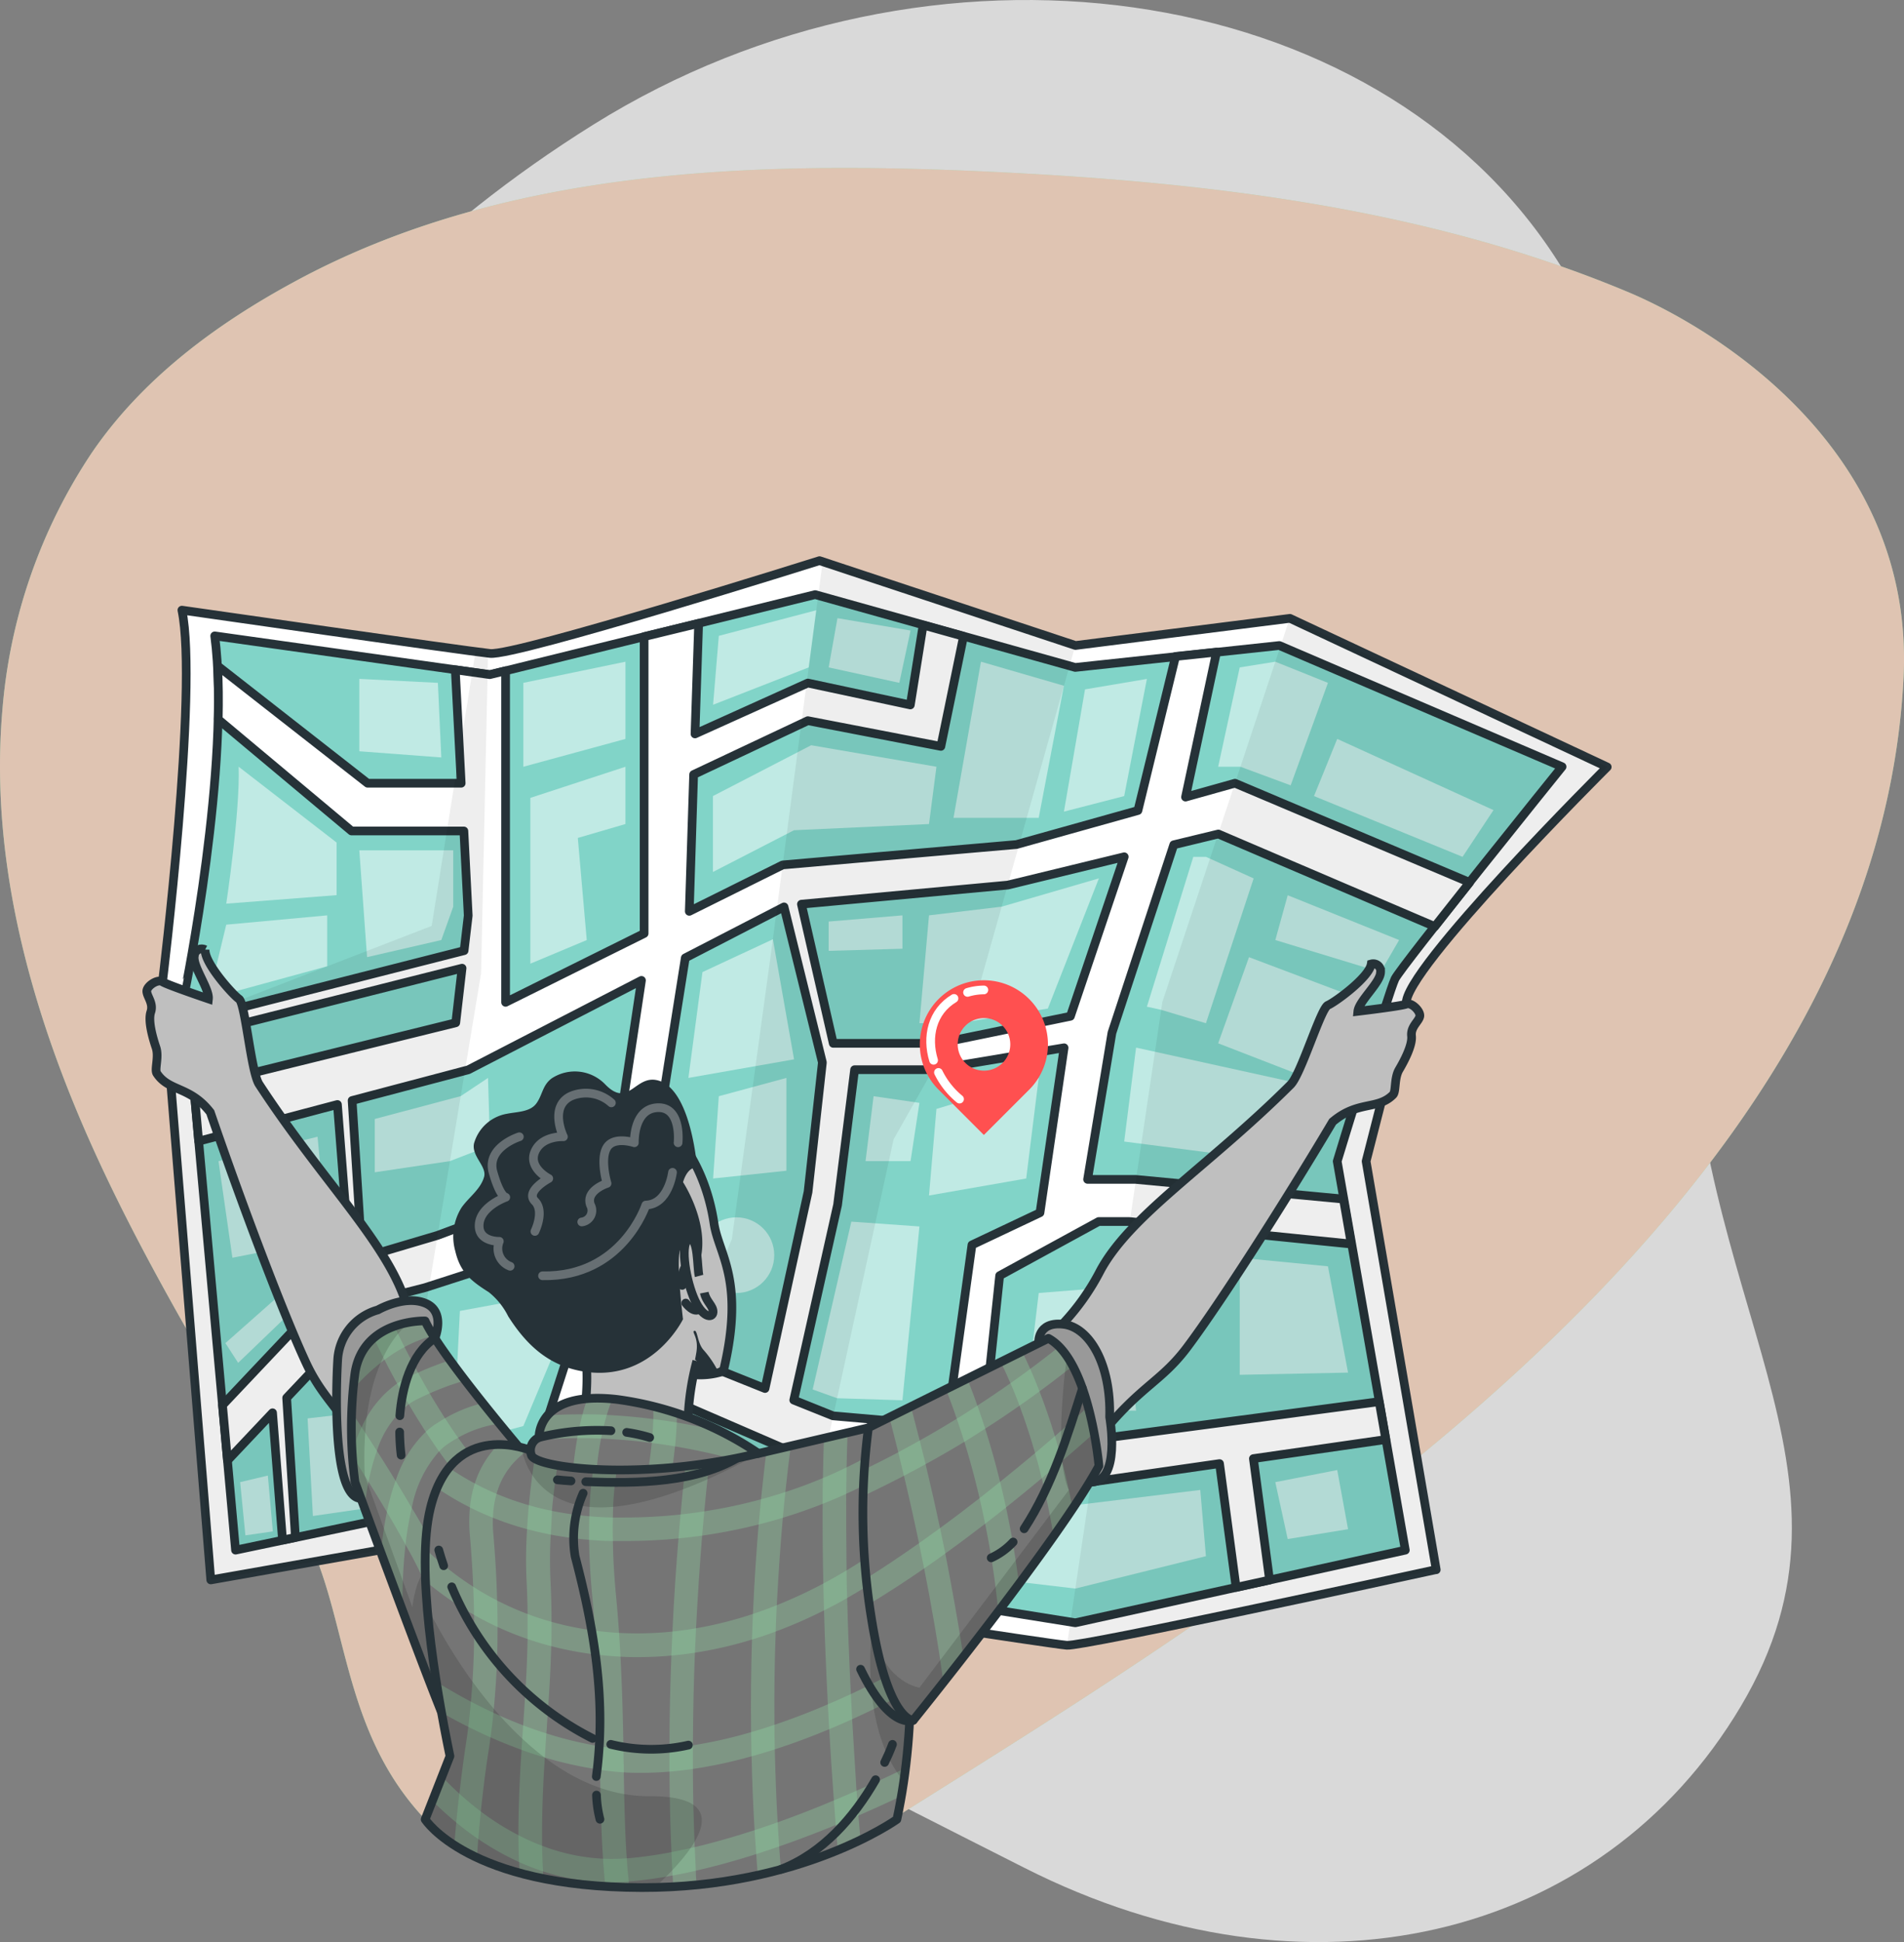 <svg xmlns="http://www.w3.org/2000/svg" xmlns:xlink="http://www.w3.org/1999/xlink"  viewBox="0 0 218.99 223.293">
  <rect x="0" y="0" width="218.99" height="223.293" fill="#808080" stroke="none"/>
  <defs>
    <clipPath id="clip-path">
      <path id="Path_86" data-name="Path 86" d="M130.853,346.584s-10.308-12.012-12.193-16.165c0,0-7.1-.232-8.065,5.993a47.887,47.887,0,0,0,0,12.541s7,19.094,9.9,26.322Z" transform="translate(-110.182 -330.418)" fill="#757575" stroke="#263238" stroke-linecap="round" stroke-linejoin="round" stroke-width="1"/>
    </clipPath>
    <clipPath id="clip-path-2">
      <path id="Path_114" data-name="Path 114" d="M139.2,357.229s9.27-6.553,26.141.333L178,354.608s8.186,22.234,3.276,45.023c0,0-10.984,7.878-29.372,7.838-19.946-.05-24.886-7.838-24.886-7.838l2.853-7.274c-1.719-8.307-3.942-21.624-2.248-28.52C130.2,353.353,139.2,357.229,139.2,357.229Z" transform="translate(-127.02 -354.413)" fill="#757575" stroke="#263238" stroke-linecap="round" stroke-linejoin="round" stroke-width="1"/>
    </clipPath>
    <clipPath id="clip-path-3">
      <path id="Path_130" data-name="Path 130" d="M227.536,344.663a75.61,75.61,0,0,0,.307,21.675c1.885,12.1,4.839,11.982,4.839,11.982s16.861-20.838,21.367-29.261c0,0-1.069-12.1-5.812-14.668Z" transform="translate(-226.901 -334.39)" fill="#757575" stroke="#263238" stroke-linecap="round" stroke-linejoin="round" stroke-width="1"/>
    </clipPath>
    <clipPath id="clip-path-4">
      <path id="Path_136" data-name="Path 136" d="M177.262,354.391a37.809,37.809,0,0,0-16.236-6.2c-9.255-1.079-8.992,4.37-8.992,4.37a1.6,1.6,0,0,0-.887,2.016C151.53,356.125,164.061,357.6,177.262,354.391Z" transform="translate(-151.051 -348.05)" fill="#757575" stroke="#263238" stroke-linecap="round" stroke-linejoin="round" stroke-width="1"/>
    </clipPath>
  </defs>
  <g id="manWithMap" transform="translate(-8.506 -0.006)">
    <g id="Background_Simple" data-name="Background Simple" transform="translate(8.506 0.006)">
      <path id="Path_1" data-name="Path 1" d="M63.161,98.663s-14.053,36.292,5.7,72.837,60.427,55.85,92.984,72.358,66.365,8.468,82.429-18.57-5.968-46.338-6-84.894,5.772-48.763-15.122-81.335S151.039,19.274,112.307,43.433,63.161,98.663,63.161,98.663Z" transform="translate(-44.045 -29.116)" fill="#fff" opacity="0.7"/>
      <g id="Group_1" data-name="Group 1" transform="translate(0 19.312)">
        <path id="Path_2" data-name="Path 2" d="M78.9,257.289c11.9,12.556,41.1,7.959,53.748,0,41.061-25.838,113.036-68.84,116.292-131.142,1.386-26.483-21.962-40.385-31.721-44.468-23.394-9.794-49.1-12.738-74.5-13.872-26.5-1.185-54.943-.262-78.79,12.667-9.038,4.884-17.567,11.18-23.4,19.754A62.178,62.178,0,0,0,30.28,129.776c-1.462,16.886,3.08,33.817,9.95,49.312s16.034,29.845,24.442,44.559C70.157,233.25,68.887,246.7,78.9,257.289Z" transform="translate(-30.006 -67.428)" fill="#92e3a9"/>
        <path id="Path_3" data-name="Path 3" d="M78.9,257.289c11.9,12.556,41.1,7.959,53.748,0,41.061-25.838,113.036-68.84,116.292-131.142,1.386-26.483-21.962-40.385-31.721-44.468-23.394-9.794-49.1-12.738-74.5-13.872-26.5-1.185-54.943-.262-78.79,12.667-9.038,4.884-17.567,11.18-23.4,19.754A62.178,62.178,0,0,0,30.28,129.776c-1.462,16.886,3.08,33.817,9.95,49.312s16.034,29.845,24.442,44.559C70.157,233.25,68.887,246.7,78.9,257.289Z" transform="translate(-30.006 -67.428)" fill="#ffb7b7" opacity="0.7"/>
      </g>
    </g>
    <g id="Map" transform="translate(27.204 64.467)">
      <g id="Group_6" data-name="Group 6">
        <path id="Path_25" data-name="Path 25" d="M210.153,207.991l-4.627,18.066,8.065,46.963h-.06l-.2.04c-3.433.751-40.411,8.8-42.22,8.645-1.9-.156-31.6-4.728-31.6-4.728l-26.3,3.075-21.085-9.3-19.482,3.438L67.1,205.39s4.118-33.641,2.223-42.7c0,0,32.446,4.658,35.446,4.98S142.659,157,142.659,157l29.442,9.754,24.664-3.12,36.494,17.088S209.563,204.311,210.153,207.991Z" transform="translate(-67.1 -157)" fill="#fff" stroke="#263238" stroke-linecap="round" stroke-linejoin="round" stroke-width="1"/>
        <path id="Path_26" data-name="Path 26" d="M75.652,169.488l31.67,4.456,37.386-9.2,29.916,8.372,23.474-2.52,32.522,13.937s-18.509,22.935-19.22,24.4-6.644,20.964-6.644,20.964l7.833,44.71-37.951,8.352-31.922-5.106-25.3,2.228L95.911,270.85l-17.864,3.755-5.8-64.338S77.573,184.1,75.652,169.488Z" transform="translate(-69.654 -160.839)" fill="#81d4c8" stroke="#263238" stroke-linecap="round" stroke-linejoin="round" stroke-width="1"/>
        <path id="Path_27" data-name="Path 27" d="M186.264,196.765l5.126-1.24,24.9,10.641c1.22-1.558,2.6-3.3,4.007-5.071l-26.992-11.407-5.686,1.593,3.564-16.669-4.713.5-4.325,17.713-13.973,3.912-26.887,2.344-10.742,5.338.5-15.732,13.136-6.19,15.3,2.954,2.606-12.652-4.647-1.3-1.472,9.189-11.79-2.52-12.975,5.852.418-12.712-6.271,1.522v34.135l-15.933,7.914V176.759l-1.815.444-3.972-.56.68,13.045H93.542L76.288,176.194c.111,1.946.126,4.032.076,6.155l15.329,12.828h12.924l.5,9.728-.474,4.033L72.87,217.023l.166,1.84,31.373-7.909-.726,6.276-30.123,7.435.554,6.18,15.959-4.219,1.482,19.013-14.7,15.555.575,6.361,5.182-5.484,1.149,14.643,1.482-.312-1.008-16.044,10.731-11.351,5.192-1.326,20.551-6.628-.454,2.984L108.84,279.527l4.39,1.885,6-19.361,8.851-1.638,17.783,7.692,8.251.529-1.4,14.028,2.2.348.958-14.27,20.7,1.326,14.956-2.152,1.905,14.235,3.851-.847-1.86-13.962,15.228-2.193-.761-4.355-32.411,4.3-13.106-1.149,1.865-17.642,11.387-6.22h3.528l25.526,2.586-.9-5.167-23.908-2.263h-5.519l2.8-16.851Zm-84.682,44.912-8.67,2.571-1.149-18.081,13.358-3.528,19.921-10.283-3.281,21.806ZM129.7,255.453l-8.987,1.784,3.73-11.987,5.64-35.481,11.357-5.862,4.411,17.884-1.648,14.89-4.95,22.6Zm41.177-16.382-7.823,3.7-2.878,20.8-13.106-1.149-4.511-1.81,5.041-22.446,1.956-15.54h9.028l15.066-2.52Zm3.5-22.587-15.122,3.11H147.1l-3.659-16,23.726-2.193,13.4-3.256Z" transform="translate(-69.962 -164.097)" fill="#fff" stroke="#263238" stroke-linecap="round" stroke-linejoin="round" stroke-width="1"/>
        <g id="Group_4" data-name="Group 4" transform="translate(5.278 5.701)">
          <path id="Path_28" data-name="Path 28" d="M265.02,249.767l1.366-10.8,17.441,3.836L282.4,252.02Z" transform="translate(-159.696 -188.68)" fill="#fff" opacity="0.5"/>
          <path id="Path_29" data-name="Path 29" d="M286.46,228.235l3.549-9.9,13.136,4.955-3.014,10.243Z" transform="translate(-170.329 -178.444)" fill="#fff" opacity="0.5"/>
          <path id="Path_30" data-name="Path 30" d="M275.538,195.45h1.452l5.489,2.48-5.489,16.654-5.146-1.542-1.643-.363Z" transform="translate(-162.265 -167.097)" fill="#fff" opacity="0.5"/>
          <path id="Path_31" data-name="Path 31" d="M300.927,204.21l12.813,5.151-2.137,3.685-12.1-3.685Z" transform="translate(-176.796 -171.441)" fill="#fff" opacity="0.5"/>
          <path id="Path_32" data-name="Path 32" d="M286.46,163.017l2.48-11.422,4.093-.655,6.054,2.43L294.8,165.155l-5.777-2.137Z" transform="translate(-170.329 -145.022)" fill="#fff" opacity="0.5"/>
          <path id="Path_33" data-name="Path 33" d="M308.33,175.123,311,168.55l17.975,8.186-3.559,5.373Z" transform="translate(-181.175 -153.756)" fill="#fff" opacity="0.5"/>
          <path id="Path_34" data-name="Path 34" d="M229.23,150.94l9.542,2.767-2.9,15.187h-9.8Z" transform="translate(-140.38 -145.022)" fill="#fff" opacity="0.5"/>
          <path id="Path_35" data-name="Path 35" d="M253.695,156.065l7.117-1.2L258.2,168.334l-6.931,1.789Z" transform="translate(-152.877 -146.966)" fill="#fff" opacity="0.5"/>
          <path id="Path_36" data-name="Path 36" d="M196.887,172.47l-.857,6.588-15.525.711-9.325,4.8v-8.73l11.3-5.842Z" transform="translate(-113.157 -154.475)" fill="#fff" opacity="0.5"/>
          <path id="Path_37" data-name="Path 37" d="M171.875,142.144l11.21-2.944-.867,6.573-11,4.295Z" transform="translate(-113.177 -139.2)" fill="#fff" opacity="0.5"/>
          <path id="Path_38" data-name="Path 38" d="M197.59,146.671l8.125,1.774,1.29-6.013L198.6,141.01Z" transform="translate(-126.255 -140.098)" fill="#fff" opacity="0.5"/>
          <path id="Path_39" data-name="Path 39" d="M127.92,153.37v9.648l11.745-3.2V150.94Z" transform="translate(-91.703 -145.022)" fill="#fff" opacity="0.5"/>
          <path id="Path_40" data-name="Path 40" d="M129.52,178.479v19.064l6.487-2.717-1.028-11.74,5.479-1.6V174.9Z" transform="translate(-92.497 -156.905)" fill="#fff" opacity="0.5"/>
          <path id="Path_41" data-name="Path 41" d="M90.49,193.97l.892,12.279,8.539-1.966,1.371-3.831V193.97Z" transform="translate(-73.14 -166.363)" fill="#fff" opacity="0.5"/>
          <path id="Path_42" data-name="Path 42" d="M83.056,204l11.266,8.72v6.049l-12.692.978S83.233,209.172,83.056,204Z" transform="translate(-79.584 -186.01)" fill="#fff" opacity="0.5"/>
          <path id="Path_43" data-name="Path 43" d="M58.116,209.869,69.725,208.8v5.852l-13.655,3.73Z" transform="translate(-56.07 -173.717)" fill="#fff" opacity="0.5"/>
          <path id="Path_44" data-name="Path 44" d="M90.49,154.86v8.322l9.431.711-.393-8.579Z" transform="translate(-73.14 -146.966)" fill="#fff" opacity="0.5"/>
          <path id="Path_45" data-name="Path 45" d="M167.193,218.025l8.1-3.775,2.435,13.806-12.153,2.137Z" transform="translate(-110.375 -176.42)" fill="#fff" opacity="0.5"/>
          <path id="Path_46" data-name="Path 46" d="M171.875,247.982l-.655,9.461,8.428-.892V245.88Z" transform="translate(-113.177 -192.107)" fill="#fff" opacity="0.5"/>
          <path id="Path_47" data-name="Path 47" d="M219.4,204.619l-1.1,12.4h4.582l10.187-1.684,5.872-14.971-11.185,3.256Z" transform="translate(-136.526 -169.537)" fill="#fff" opacity="0.5"/>
          <path id="Path_48" data-name="Path 48" d="M197.59,209.511v3.367l8.483-.242V208.8Z" transform="translate(-126.255 -173.717)" fill="#fff" opacity="0.5"/>
          <path id="Path_49" data-name="Path 49" d="M221.337,249.444l-.857,9.955,11.18-1.956L233.1,245.88Z" transform="translate(-137.607 -192.107)" fill="#fff" opacity="0.5"/>
          <path id="Path_50" data-name="Path 50" d="M198.386,278.66l7.833.554L204.263,299.2l-7.516-.237-2.808-1.008Z" transform="translate(-124.445 -208.364)" fill="#fff" opacity="0.5"/>
          <path id="Path_51" data-name="Path 51" d="M206.927,250.05l5.272.766-1.023,6.7H206Z" transform="translate(-130.426 -194.175)" fill="#fff" opacity="0.5"/>
          <path id="Path_52" data-name="Path 52" d="M291.38,286.89l10.147.988L303.84,300.1l-12.46.252Z" transform="translate(-172.769 -212.445)" fill="#fff" opacity="0.5"/>
          <path id="Path_53" data-name="Path 53" d="M243.928,294.166l9.829-.786,1.366,14.315H242.31Z" transform="translate(-148.434 -215.664)" fill="#fff" opacity="0.5"/>
          <path id="Path_54" data-name="Path 54" d="M299.5,336.711l1.427,6.543,6.941-1.134-1.245-6.8Z" transform="translate(-176.796 -236.463)" fill="#fff" opacity="0.5"/>
          <path id="Path_55" data-name="Path 55" d="M246.088,341.539l13.791-1.679.65,7.616L245.514,351.2l-8.5-1,2.969-9.371Z" transform="translate(-145.805 -238.715)" fill="#fff" opacity="0.5"/>
          <path id="Path_56" data-name="Path 56" d="M112.686,297l11.21-2.062-.751,7.742-3.16,7.556-8.065,2.147Z" transform="translate(-83.768 -216.437)" fill="#fff" opacity="0.5"/>
          <path id="Path_57" data-name="Path 57" d="M94.02,250.6v6.129l8.64-1.285,4.617-1.779-.232-7.788-3.15,2.1Z" transform="translate(-74.891 -192.107)" fill="#fff" opacity="0.5"/>
          <path id="Path_58" data-name="Path 58" d="M58.36,262.1l11.392-2.808,1.109,11.775-10.9,2.137Z" transform="translate(-57.206 -198.757)" fill="#fff" opacity="0.5"/>
          <path id="Path_59" data-name="Path 59" d="M59.94,300.7l6.5-5.756,1.689,1.568-6.724,6.457Z" transform="translate(-57.989 -216.437)" fill="#fff" opacity="0.5"/>
          <path id="Path_60" data-name="Path 60" d="M63.3,337.336l3.186-.756L67.06,343l-3.155.454Z" transform="translate(-59.656 -237.088)" fill="#fff" opacity="0.5"/>
          <path id="Path_61" data-name="Path 61" d="M79.3,333.888l-.61-11.22,7.727-.887v11.079Z" transform="translate(-67.288 -229.748)" fill="#fff" opacity="0.5"/>
          <circle id="Ellipse_1" data-name="Ellipse 1" cx="4.35" cy="4.35" r="4.35" transform="translate(56.374 69.802)" fill="#fff" opacity="0.5"/>
        </g>
        <g id="Group_5" data-name="Group 5" transform="translate(0.454 0.101)">
          <path id="Path_62" data-name="Path 62" d="M312.495,214.5l-4.627,18.066,8.065,46.963h-.06l-.2.04-42.215,8.645,10.973-73.956,14.658-44.136,36.494,17.088S311.9,210.818,312.495,214.5Z" transform="translate(-169.896 -163.608)" fill="rgba(0,0,0,0.7)" opacity="0.1"/>
          <path id="Path_63" data-name="Path 63" d="M195.959,137.718l-11.17,39.6-9.733,17.2-11.674,53.446-26.292,3.08L156.451,206l4.607-33.671L166.9,128.09Z" transform="translate(-91.427 -128.09)" fill="rgba(0,0,0,0.7)" opacity="0.1"/>
          <path id="Path_64" data-name="Path 64" d="M104.978,177.957l-.8,36.8L93.138,281.319l-.56-.247L73.091,284.49,68,221.094l30.5-11.8,5.041-31.529Z" transform="translate(-68 -167.401)" fill="rgba(0,0,0,0.7)" opacity="0.1"/>
        </g>
      </g>
    </g>
    <g id="Directions" transform="translate(114.299 112.714)">
      <g id="Group_9" data-name="Group 9">
        <g id="Group_8" data-name="Group 8">
          <path id="Path_71" data-name="Path 71" d="M252.465,254.876h0a7.364,7.364,0,0,0-10.419,0h0a7.364,7.364,0,0,0,0,10.419l5.207,5.207,5.212-5.207A7.364,7.364,0,0,0,252.465,254.876ZM249.4,262.23h0a3.024,3.024,0,1,1,0-4.29h0a3.024,3.024,0,0,1,0,4.29Z" transform="translate(-239.887 -252.717)" fill="#ff5050"/>
          <path id="Path_72" data-name="Path 72" d="M244.14,273.74a9.2,9.2,0,0,0,2.425,3.065" transform="translate(-241.996 -263.143)" fill="#ff5050" stroke="#fff" stroke-linecap="round" stroke-linejoin="round" stroke-width="1"/>
          <path id="Path_73" data-name="Path 73" d="M245.046,256.85c-2.52,1.512-3.176,4.426-2.349,7.117" transform="translate(-241.113 -254.767)" fill="#ff5050" stroke="#fff" stroke-linecap="round" stroke-linejoin="round" stroke-width="1"/>
          <path id="Path_74" data-name="Path 74" d="M252.655,254.92a6.729,6.729,0,0,0-1.875.282" transform="translate(-245.289 -253.809)" fill="#ff5050" stroke="#fff" stroke-linecap="round" stroke-linejoin="round" stroke-width="1"/>
        </g>
      </g>
    </g>
    <g id="Character" transform="translate(25.399 109.108)">
      <g id="Group_47" data-name="Group 47" transform="translate(0)">
        <path id="Path_75" data-name="Path 75" d="M306.782,253.582c-.595.242-5.575.832-5.575.832.116-1.185,2.611-3.322,2.611-4.506a.852.852,0,0,0-1.069-.938c-.237,1.542-4.153,4.385-4.985,4.743s-3.085,7.949-4.3,9.139c-9.577,9.547-18.65,15.066-22.033,21.675a26.811,26.811,0,0,1-9.255,10.036s-1.956,25.173,5.514,13.988,10.147-10.53,13.882-15.51,11.034-16.347,16.73-25.924c2.908-2.47,5.162-1.326,6.941-3.105.378-.378.121-1.9.711-2.9s1.542-2.8,1.426-3.866.832-1.658.948-2.253S307.377,253.346,306.782,253.582Z" transform="translate(-161.925 -247.238)" fill="#bfbfbf" stroke="#263238" stroke-miterlimit="10" stroke-width="1"/>
        <path id="Path_76" data-name="Path 76" d="M93.5,286.9c-1.936-7.173-9.678-14.446-17.068-25.768-.943-1.416-1.583-9.3-2.314-9.809s-3.982-4.113-3.9-5.671a.852.852,0,0,0-1.24.706c-.247,1.159,1.749,3.765,1.623,4.95,0,0-4.753-1.608-5.288-1.966s-1.794.469-1.8,1.074.8,1.381.459,2.4.222,2.979.595,4.078-.192,2.52.1,2.979c1.376,2.112,3.816,1.457,6.15,4.476,3.6,10.5,8.383,23.152,11.009,28.8S87.2,298.7,92.2,311.21s8.292-12.546,8.292-12.546A26.826,26.826,0,0,1,93.5,286.9Z" transform="translate(-63.52 -245.563)" fill="#bfbfbf" stroke="#263238" stroke-miterlimit="10" stroke-width="1"/>
        <path id="Path_77" data-name="Path 77" d="M118.112,330.1s1.29-3.065-1.119-4.033-5.439.781-5.439.781a6.323,6.323,0,0,0-4.627,5.822s-1.008,15.8,2.7,15.858S118.112,330.1,118.112,330.1Z" transform="translate(-84.985 -285.341)" fill="#999" stroke="#263238" stroke-linecap="round" stroke-linejoin="round" stroke-width="1"/>
        <path id="Path_78" data-name="Path 78" d="M267,333.293s-.2-2.48,2.828-2.152,5.514,4.637,5.338,10.671c0,0,1.386,7.7-2.334,7.485S267,333.293,267,333.293Z" transform="translate(-164.431 -287.989)" fill="#999" stroke="#263238" stroke-linecap="round" stroke-linejoin="round" stroke-width="1"/>
        <g id="Group_17" data-name="Group 17" transform="translate(23.521 42.772)">
          <path id="Path_79" data-name="Path 79" d="M130.853,346.584s-10.308-12.012-12.193-16.165c0,0-7.1-.232-8.065,5.993a47.887,47.887,0,0,0,0,12.541s7,19.094,9.9,26.322Z" transform="translate(-110.182 -330.418)" fill="#757575"/>
          <g id="Group_16" data-name="Group 16" clip-path="url(#clip-path)">
            <g id="Group_15" data-name="Group 15" transform="translate(0.019 0.016)">
              <g id="Group_10" data-name="Group 10" transform="translate(3.398 9.426)" opacity="0.3">
                <path id="Path_80" data-name="Path 80" d="M130.59,351.524a13.107,13.107,0,0,0-4.758,1.6c-.388.212-.781.449-1.174.716a6.009,6.009,0,0,0-1.008.852,13.433,13.433,0,0,0-3.15,6.482,35.258,35.258,0,0,0-.726,4.214,57.9,57.9,0,0,0-.343,7.475c-.857-2.273-1.7-4.537-2.47-6.608h0a40.232,40.232,0,0,1,.675-4.607h0a25.378,25.378,0,0,1,1.008-3.594,13.61,13.61,0,0,1,3.478-5.615,8.312,8.312,0,0,1,1.048-.827c.393-.262.786-.5,1.169-.726a16.463,16.463,0,0,1,4.35-1.739Z" transform="translate(-116.96 -349.15)" fill="#92e3a9"/>
              </g>
              <g id="Group_11" data-name="Group 11" transform="translate(0.066 4.511)" opacity="0.3">
                <path id="Path_81" data-name="Path 81" d="M123.35,341.719a31.44,31.44,0,0,0-4.078,1.482c-.459.2-.927.423-1.416.66a7.062,7.062,0,0,0-1.008.595,11.179,11.179,0,0,0-3.654,5.378,25.284,25.284,0,0,0-.963,3.559c-.2,1.008-.343,2.016-.459,2.994l-1.089-2.964s-.171-1.149-.3-2.944a3.035,3.035,0,0,0-.035-.56,21.9,21.9,0,0,1,1.089-2.8,12.425,12.425,0,0,1,4.078-5.041,9.17,9.17,0,0,1,1.129-.655c.434-.217.862-.413,1.275-.6a35.586,35.586,0,0,1,3.685-1.426Q122.445,340.527,123.35,341.719Z" transform="translate(-110.35 -339.4)" fill="#92e3a9"/>
              </g>
              <g id="Group_12" data-name="Group 12" transform="translate(0.197)" opacity="0.3">
                <path id="Path_82" data-name="Path 82" d="M119.819,332.129a14.77,14.77,0,0,0-3.307,1.306,16.942,16.942,0,0,0-2.3,1.467,23.634,23.634,0,0,0-3.6,3.352c.055-.6.131-1.215.222-1.82a6.467,6.467,0,0,1,2.067-3.967h0l.066-.04a19.748,19.748,0,0,1,1.673-1.079c.212-.126.428-.242.645-.358l.04.081a9.721,9.721,0,0,1,1.21-.353,10.336,10.336,0,0,1,2.334-.267A15.464,15.464,0,0,0,119.819,332.129Z" transform="translate(-110.61 -330.45)" fill="#92e3a9"/>
              </g>
              <g id="Group_13" data-name="Group 13" transform="translate(2.556 0.529)" opacity="0.3">
                <path id="Path_83" data-name="Path 83" d="M128.33,348.588l-2.016,1.8a48.356,48.356,0,0,1-3.528-4.451c-.529-.741-1.038-1.512-1.537-2.263-.67-1.038-1.321-2.092-1.941-3.15q-.686-1.18-1.331-2.359c-.5-.922-1.008-1.845-1.452-2.747s-.847-1.684-1.235-2.49h0a7.379,7.379,0,0,1,1.679-1.074c.212-.126.428-.242.645-.358l.04.081c.373.771.761,1.568,1.174,2.379.5.968,1.008,1.961,1.558,2.959q.645,1.18,1.331,2.359.847,1.437,1.754,2.853.741,1.149,1.512,2.248A46.89,46.89,0,0,0,128.33,348.588Z" transform="translate(-115.29 -331.5)" fill="#92e3a9"/>
              </g>
              <g id="Group_14" data-name="Group 14" transform="translate(0 10.49)" opacity="0.3">
                <path id="Path_84" data-name="Path 84" d="M123.214,375.067l-2.6.761a51.731,51.731,0,0,0-4.214-9.391c-.67-1.235-1.391-2.49-2.137-3.745h0c-.675-1.149-1.376-2.293-2.082-3.423-.61-1.008-1.225-1.966-1.845-2.913a3.035,3.035,0,0,0-.035-.56c-.076-1.3-.116-2.853-.06-4.537L111.394,353c.575.877,1.164,1.789,1.754,2.712.706,1.109,1.416,2.243,2.117,3.387.635,1.038,1.26,2.087,1.865,3.13A65.267,65.267,0,0,1,123.214,375.067Z" transform="translate(-110.219 -351.26)" fill="#92e3a9"/>
              </g>
            </g>
            <path id="Path_85" data-name="Path 85" d="M123.009,368.709l-2.46,6.83c-2.908-7.228-9.9-26.317-9.9-26.317a47.887,47.887,0,0,1,0-12.541c.59-3.871,3.528-5.247,5.716-5.731a3.483,3.483,0,0,1,.383.086s-5.615,3.594-5,17.43l5.469,15.122s.575-5.267,2.762-4.506C120.917,359.419,122.258,363.79,123.009,368.709Z" transform="translate(-110.207 -330.682)" fill="rgba(0,0,0,0.7)" opacity="0.2"/>
          </g>
          <path id="Path_87" data-name="Path 87" d="M130.853,346.584s-10.308-12.012-12.193-16.165c0,0-7.1-.232-8.065,5.993a47.887,47.887,0,0,0,0,12.541s7,19.094,9.9,26.322Z" transform="translate(-110.182 -330.418)" fill="none" stroke="#263238" stroke-linecap="round" stroke-linejoin="round" stroke-width="1"/>
        </g>
        <g id="Group_18" data-name="Group 18" transform="translate(35.263 14.08)">
          <path id="Path_88" data-name="Path 88" d="M168.715,311.754c-.05.207-.257.378-.6.5a8.428,8.428,0,0,1-3.024.222c-6.427-.353-19.467-4.169-22.577-11.76-3.322-8.1,5.2-18.675,14.325-18.9,5.242-.126,9.663,6.049,10.726,13.327C168.1,298.654,171.079,301.567,168.715,311.754Z" transform="translate(-137.593 -277.622)" fill="#bfbfbf" stroke="#263238" stroke-miterlimit="10" stroke-width="1"/>
          <path id="Path_89" data-name="Path 89" d="M185.987,318a3.528,3.528,0,0,0-.358,2.173" transform="translate(-159.321 -295.567)" fill="none" stroke="#263238" stroke-linecap="round" stroke-linejoin="round" stroke-width="1"/>
          <path id="Path_90" data-name="Path 90" d="M186.48,326.34s.933,1.26,1.6.675" transform="translate(-159.764 -299.703)" fill="none" stroke="#263238" stroke-linecap="round" stroke-linejoin="round" stroke-width="1"/>
          <path id="Path_91" data-name="Path 91" d="M191.024,337.472a8.427,8.427,0,0,1-3.024.222c.131-.953.383-2.057.464-2.611.262-1.749-.615-2.293-.242-2.419s.338,1.432,1.079,2.223A11.483,11.483,0,0,1,191.024,337.472Z" transform="translate(-160.518 -302.835)" fill="#263238"/>
          <path id="Path_92" data-name="Path 92" d="M175.3,336.179a29.915,29.915,0,0,0-1.008,6.608,28.148,28.148,0,0,0,.922,5.041l-13.842.8s2.072-9.965.963-13.453,8.851-2.218,8.851-2.218" transform="translate(-147.311 -302.873)" fill="#bfbfbf" stroke="#263238" stroke-miterlimit="10" stroke-width="1"/>
          <path id="Path_93" data-name="Path 93" d="M159.882,286.23c.58-1.885,1.613-1.694,1.613-1.694s-.67-9.048-4.537-10.011c-2.611-.655-3.327,3.276-6.049.444a4.845,4.845,0,0,0-6.124-.675c-1.094.806-1.059,1.931-1.789,2.908s-2.238.938-3.347,1.164a4.774,4.774,0,0,0-3.811,3.428c-.292,1.472,1.512,2.636,1.159,3.846-.418,1.447-1.764,2.324-2.6,3.528a6.25,6.25,0,0,0-.711,4.99c.58,2.49,1.865,3.463,3.866,4.733a8.233,8.233,0,0,1,2.218,2.762c2.077,3.266,4.6,5.656,8.569,6.331,7.969,1.361,11.538-5.993,11.538-5.993s-.9-7.289-.247-8.12,2.016,2.016,2.016,2.016C163.309,291.452,159.882,286.23,159.882,286.23Z" transform="translate(-133.478 -273.495)" fill="#263238"/>
          <path id="Path_94" data-name="Path 94" d="M187.851,315.993c-.242-.887-.071-4.537-1.174-4.2-.968.3-.5,4.063.5,6.578s2.243,2.52,2.278,1.789-.8-1.19-1.008-2.243" transform="translate(-159.597 -292.476)" fill="#bfbfbf" stroke="#263238" stroke-miterlimit="10" stroke-width="1"/>
          <path id="Path_95" data-name="Path 95" stroke="#fff" d="M173.829,285.81s.439-4.159-2.369-4.033-2.661,4.033-2.661,4.033-2.359-.8-3.165.56.025,4.113.025,4.113-2.52.8-1.9,2.49a1.322,1.322,0,0,1-1.008,1.941" fill="none" transform="translate(-147.995 -277.601)" stroke-linecap="round" stroke-linejoin="round" stroke-width="1" opacity="0.3"/>
          <path id="Path_96" data-name="Path 96" stroke="#fff" d="M168.75,296.52s-.444,3.68-3.07,3.765c0,0-2.7,8.307-11.881,8.13" fill="none" transform="translate(-143.556 -284.914)" stroke-linecap="round" stroke-linejoin="round" stroke-width="1" opacity="0.3"/>
          <path id="Path_97" data-name="Path 97" stroke="#fff" d="M160.579,279.538a4.384,4.384,0,0,0-4.663-.766c-2.546,1.215-.852,4.663-.852,4.663s-2.47-.151-3.281,1.714,1.593,3.085,1.593,3.085-2.742,1.457-1.593,2.611,0,3.473,0,3.473" fill="none" transform="translate(-142.417 -275.917)" stroke-linecap="round" stroke-linejoin="round" stroke-width="1" opacity="0.3"/>
          <path id="Path_98" data-name="Path 98" stroke="#fff" d="M143.958,288.41s-3.841,1.21-3.024,4.088,1.462,2.868,1.462,2.868-2.878,1.008-3.055,3.08,2.314,1.986,2.314,1.986A2.177,2.177,0,0,0,142.9,303.3" fill="none" transform="translate(-136.381 -280.892)" stroke-linecap="round" stroke-linejoin="round" stroke-width="1" opacity="0.3"/>
        </g>
        <g id="Group_32" data-name="Group 32" transform="translate(32.008 54.867)">
          <path id="Path_99" data-name="Path 99" d="M139.2,357.229s9.27-6.553,26.141.333L178,354.608s8.186,22.234,3.276,45.023c0,0-10.984,7.878-29.372,7.838-19.946-.05-24.886-7.838-24.886-7.838l2.853-7.274c-1.719-8.307-3.942-21.624-2.248-28.52C130.2,353.353,139.2,357.229,139.2,357.229Z" transform="translate(-127.02 -354.413)" fill="#757575"/>
          <g id="Group_31" data-name="Group 31" clip-path="url(#clip-path-2)">
            <g id="Group_29" data-name="Group 29" transform="translate(0.009 -0.001)">
              <g id="Group_19" data-name="Group 19" transform="translate(45.703 0.741)" opacity="0.3">
                <path id="Path_100" data-name="Path 100" d="M222.058,402.712c-.766.373-1.643.766-2.611,1.169-.081-.963-.161-1.915-.232-2.858s-.146-1.915-.212-2.858c-.212-2.853-.388-5.585-.539-8.181q-.086-1.482-.156-2.908-.3-5.837-.439-10.736-.045-1.588-.081-3.07-.106-5.2-.076-9.194c0-1.048,0-2.016.03-2.964q.045-2.631.121-4.6l2.717-.635c-.04,1.139-.086,2.475-.116,4.007h0c0,.943-.035,1.951-.045,3.024,0,2.52,0,5.479.045,8.831q0,1.512.066,3.16.126,4.97.423,10.983c.05.958.1,1.941.151,2.939q.227,3.9.5,8.206.106,1.416.217,2.873C221.912,400.837,221.983,401.765,222.058,402.712Z" transform="translate(-217.707 -355.88)" fill="#92e3a9"/>
              </g>
              <g id="Group_20" data-name="Group 20" transform="translate(37.461 2.268)" opacity="0.3">
                <path id="Path_101" data-name="Path 101" d="M205.939,358.91c-.2,1.487-.413,3.266-.625,5.313-.1.927-.2,1.915-.292,2.954-.267,2.964-.5,6.351-.7,10.081-.045.978-.091,1.981-.121,3.024-.121,3.332-.181,6.9-.141,10.666,0,.948,0,1.905.04,2.873q.081,4.033.323,8.367c.055.927.111,1.865.181,2.813q.081,1.3.2,2.616c-.852.232-1.739.454-2.661.655-.066-.8-.131-1.6-.181-2.389-.071-.938-.131-1.87-.187-2.792-.176-2.9-.287-5.731-.348-8.473-.03-.953-.045-1.89-.055-2.823-.045-3.725,0-7.264.1-10.585q.045-1.512.111-2.929c.161-3.8.4-7.258.66-10.318.091-1.008.176-1.971.267-2.888.212-2.082.423-3.927.62-5.5Z" transform="translate(-201.355 -358.91)" fill="#92e3a9"/>
              </g>
              <g id="Group_21" data-name="Group 21" transform="translate(28.088 0.686)" opacity="0.3">
                <path id="Path_102" data-name="Path 102" d="M187.685,356.39c-.272,2.147-.595,5.041-.917,8.478q-.131,1.336-.247,2.782c-.262,3.2-.5,6.8-.706,10.691-.045.917-.091,1.845-.126,2.792-.136,3.357-.217,6.906-.232,10.585v2.752c0,2.924.081,5.928.207,8.977.035.912.076,1.825.126,2.747,0,.534.055,1.064.091,1.6-.877.086-1.774.161-2.692.207-.025-.418-.05-.837-.071-1.25-.05-.912-.1-1.82-.131-2.727-.136-3.14-.207-6.23-.227-9.245v-2.717c0-3.685.091-7.233.222-10.585.035-.932.071-1.845.116-2.747.186-3.9.428-7.516.7-10.747.076-.948.156-1.865.237-2.742.358-3.922.726-7.148,1.008-9.471C185.905,355.951,186.772,356.158,187.685,356.39Z" transform="translate(-182.76 -355.77)" fill="#92e3a9"/>
              </g>
              <g id="Group_22" data-name="Group 22" transform="translate(18.843)" opacity="0.3">
                <path id="Path_103" data-name="Path 103" d="M169.032,407.432c-.943,0-1.855-.055-2.732-.116,0-.151-.035-.307-.05-.469-.091-.877-.166-1.779-.227-2.712-.212-3.145-.277-6.553-.343-10.217v-.444c0-.751-.025-1.512-.04-2.3-.06-3.281-.151-6.78-.358-10.474-.05-.9-.106-1.815-.171-2.737-.091-1.306-.2-2.626-.323-3.972-.227-2.389-.343-4.537-.368-6.523,0-.958,0-1.86.03-2.712a38.571,38.571,0,0,1,1.512-10.167,28.486,28.486,0,0,1,2.908-.181,33.9,33.9,0,0,0-1.709,10.495c-.025.852-.035,1.749,0,2.7q.03,2.767.343,6.129.217,2.283.368,4.486c.06.917.116,1.82.161,2.712.2,3.735.282,7.264.343,10.585,0,.655,0,1.3.035,1.931v.781c.066,3.528.131,6.86.343,9.885.06.927.136,1.825.237,2.692A3.311,3.311,0,0,0,169.032,407.432Z" transform="translate(-164.42 -354.41)" fill="#92e3a9"/>
              </g>
              <g id="Group_23" data-name="Group 23" transform="translate(10.713 1.18)" opacity="0.3">
                <path id="Path_104" data-name="Path 104" d="M152.015,368.031a49.688,49.688,0,0,0-.035,5.262c.086,1.678.121,3.271.121,4.809,0,.953,0,1.875-.035,2.792-.081,3.125-.282,6.089-.5,9.144,0,.272-.035.549-.055.827-.066.917-.126,1.845-.181,2.787-.161,2.52-.287,5.146-.318,7.974v2.2q.03,1.553.116,2.939c0,.277.03.554.055.822q-1.472-.287-2.752-.645c-.025-.4-.045-.817-.066-1.245-.045-.978-.066-2.016-.071-3.08v-1.008c.03-3.16.181-6.049.358-8.826.066-.958.126-1.9.192-2.828v-.1c.227-3.261.444-6.407.5-9.759v-2.868c0-1.22-.045-2.48-.111-3.791a53.338,53.338,0,0,1,.055-6.013c.05-.922.126-1.84.207-2.752.222-2.354.539-4.642.877-6.694a16.754,16.754,0,0,1,2.52-1.089h.025q.2-.076.408-.136c-.449,2.52-.9,5.5-1.18,8.569C152.126,366.211,152.06,367.124,152.015,368.031Z" transform="translate(-148.29 -356.75)" fill="#92e3a9"/>
              </g>
              <g id="Group_24" data-name="Group 24" transform="translate(3.348 1.306)" opacity="0.3">
                <path id="Path_105" data-name="Path 105" d="M141.4,358.893c.383.1.691.2.877.267a8.776,8.776,0,0,0-3.73,5.041,11.134,11.134,0,0,0-.428,2.747,14.874,14.874,0,0,0,.045,1.936q.343,3.947.434,7.621.053,1.512.05,3.024a94.165,94.165,0,0,1-.469,9.809q-.136,1.437-.333,2.838c-.071.539-.146,1.079-.232,1.613-.318,2.016-.63,4.456-.887,6.941-.106,1.053-.207,2.112-.292,3.16q-.086,1.074-.151,2.117a20.829,20.829,0,0,1-2.606-1.426c.066-.872.146-1.744.227-2.586.111-1.169.232-2.288.353-3.312.353-3.05.686-5.252.7-5.313q.181-1.185.333-2.4.181-1.437.3-2.908a91.665,91.665,0,0,0,.348-9.925c0-1.059-.045-2.127-.091-3.221q-.116-2.818-.373-5.807a17.537,17.537,0,0,1,0-3.347,13.291,13.291,0,0,1,.57-2.747,11.089,11.089,0,0,1,2.727-4.481A10.463,10.463,0,0,1,141.4,358.893Z" transform="translate(-133.68 -357.759)" fill="#92e3a9"/>
                <path id="Path_106" data-name="Path 106" d="M157.59,357Z" transform="translate(-145.538 -357)" fill="#92e3a9"/>
              </g>
              <g id="Group_25" data-name="Group 25" transform="translate(1.362 2.939)" opacity="0.3">
                <path id="Path_107" data-name="Path 107" d="M181,362.947c-1.154.655-2.561,1.4-4.209,2.142q-1.255.575-2.7,1.149c-1.4.554-2.934,1.094-4.582,1.6q-1.336.408-2.777.771a62.42,62.42,0,0,1-6.5,1.28c-.887.126-1.8.232-2.732.323-1.976.2-4.032.3-6.19.3h-1.381c-.927,0-1.835-.066-2.712-.136a42.054,42.054,0,0,1-4.4-.6q-1.391-.272-2.677-.615a34.269,34.269,0,0,1-3.992-1.331q-1.381-.549-2.626-1.18a33.267,33.267,0,0,1-3.78-2.228,9.955,9.955,0,0,1,1.366-2.329,30.743,30.743,0,0,0,2.984,1.81c.776.413,1.608.812,2.485,1.18a31.727,31.727,0,0,0,3.77,1.326c.847.247,1.734.459,2.661.645a36.392,36.392,0,0,0,4.234.61c.872.081,1.769.126,2.7.146h1.336a60.037,60.037,0,0,0,6.462-.348c.932-.1,1.846-.221,2.737-.362A58.467,58.467,0,0,0,167,365.714c.973-.262,1.905-.544,2.8-.837,1.563-.5,3.024-1.059,4.32-1.608,1.008-.408,1.885-.822,2.717-1.225h0c1.336-.645,2.475-1.26,3.4-1.8C180.469,361.006,180.726,361.914,181,362.947Z" transform="translate(-129.74 -360.24)" fill="#92e3a9"/>
              </g>
              <g id="Group_26" data-name="Group 26" transform="translate(0 12.647)" opacity="0.3">
                <path id="Path_108" data-name="Path 108" d="M181.744,382.585a59.127,59.127,0,0,1-6.185,4.033c-.842.5-1.724.958-2.656,1.421a53.482,53.482,0,0,1-5.545,2.425c-.887.333-1.794.645-2.732.927a46.751,46.751,0,0,1-6.553,1.512c-.887.136-1.794.252-2.712.333q-1.865.171-3.811.176c-.686,0-1.381,0-2.077-.055-.9-.045-1.8-.121-2.722-.232a4.731,4.731,0,0,1-.529-.06,39.233,39.233,0,0,1-4.678-.907q-1.391-.363-2.682-.806a36.879,36.879,0,0,1-3.528-1.411c-.948-.439-1.85-.907-2.712-1.4a37.536,37.536,0,0,1-5.545-3.861c-.05-1.285-.061-2.52,0-3.69a35.286,35.286,0,0,0,5.479,4.33q1.306.842,2.752,1.583a33.337,33.337,0,0,0,3.569,1.578c.867.328,1.774.62,2.707.882a34.655,34.655,0,0,0,4.99,1.008h0c.917.121,1.825.207,2.732.257a39.017,39.017,0,0,0,6.165-.156c.922-.1,1.835-.222,2.722-.378a44.424,44.424,0,0,0,6.553-1.653c.938-.312,1.855-.65,2.742-1.008a53.428,53.428,0,0,0,5.353-2.49q1.416-.756,2.672-1.512a58.465,58.465,0,0,0,5.736-3.932C181.412,380.508,181.583,381.526,181.744,382.585Z" transform="translate(-127.037 -379.5)" fill="#92e3a9"/>
              </g>
              <g id="Group_27" data-name="Group 27" transform="translate(1.267 27.31)" opacity="0.3">
                <path id="Path_109" data-name="Path 109" d="M184.1,411.03v.61c-1.936,1.053-4.209,2.208-6.719,3.342-.852.388-1.734.771-2.636,1.144-1.981.827-4.083,1.618-6.25,2.319-.877.282-1.774.549-2.677.8a54.359,54.359,0,0,1-6.749,1.452c-.9.131-1.794.232-2.7.307-1.069.091-2.142.141-3.206.141-.7,0-1.386,0-2.077-.06-.822-.05-1.638-.136-2.455-.252l-.247-.04a45.589,45.589,0,0,1-6.346-1.406c-.9-.272-1.784-.565-2.656-.877q-1.85-.675-3.6-1.452-1.316-.58-2.561-1.21-1.6-.791-3.065-1.643c-.207-1.144-.408-2.334-.6-3.528q1.875,1.164,3.972,2.278c.837.439,1.7.867,2.591,1.28q1.679.781,3.463,1.462c.862.328,1.744.64,2.646.917a42.258,42.258,0,0,0,6.114,1.472c.227.04.454.076.686.106.665.1,1.341.166,2.016.217a34.234,34.234,0,0,0,5.323-.086c.9-.086,1.8-.2,2.7-.343a53.281,53.281,0,0,0,6.694-1.512q1.361-.393,2.692-.847c2.132-.716,4.189-1.512,6.134-2.354.907-.383,1.789-.781,2.641-1.174,2.611-1.215,4.94-2.44,6.835-3.5C184.089,409.366,184.1,410.193,184.1,411.03Z" transform="translate(-129.55 -408.59)" fill="#92e3a9"/>
              </g>
              <g id="Group_28" data-name="Group 28" transform="translate(0.848 39.307)" opacity="0.3">
                <path id="Path_110" data-name="Path 110" d="M183.113,432.39c-.06.5-.131,1.008-.207,1.512s-.176,1.139-.272,1.714c-1.361.645-3.024,1.411-4.925,2.233-.832.363-1.714.731-2.626,1.1-2.016.822-4.2,1.663-6.5,2.46-.872.3-1.754.6-2.646.882-2.278.726-4.617,1.381-6.951,1.91-.892.212-1.784.393-2.672.554a50.038,50.038,0,0,1-4.965.675h-.1c-.665.055-1.331.076-1.976.076h-.736a25.052,25.052,0,0,1-7.082-1.22,26.143,26.143,0,0,1-2.762-1.069,32.391,32.391,0,0,1-7.243-4.552,36.692,36.692,0,0,1-2.737-2.485l1.1-2.787c.56.595,1.225,1.26,1.991,1.961s1.563,1.356,2.47,2.047a29.675,29.675,0,0,0,4.36,2.737,23.722,23.722,0,0,0,2.717,1.21,22.641,22.641,0,0,0,6.991,1.472,22.111,22.111,0,0,0,2.692-.045h.116a46.23,46.23,0,0,0,5.041-.711q1.331-.257,2.677-.575c2.309-.544,4.632-1.22,6.891-1.956.9-.292,1.784-.595,2.651-.9,2.288-.817,4.476-1.673,6.467-2.52.922-.378,1.794-.756,2.621-1.119C179.837,433.973,181.788,433.05,183.113,432.39Z" transform="translate(-128.72 -432.39)" fill="#92e3a9"/>
              </g>
            </g>
            <g id="Group_30" data-name="Group 30" transform="translate(0 -0.015)">
              <path id="Path_111" data-name="Path 111" d="M176.325,357.507c-3.715,2.117-12.647,6.7-19.29,6.195-5.333-.408-7.561-3.947-8.065-6.865a8.062,8.062,0,0,1,1.124.363s9.27-6.553,26.141.333Z" transform="translate(-137.906 -354.383)" fill="rgba(0,0,0,0.7)" opacity="0.2"/>
              <path id="Path_112" data-name="Path 112" d="M153.453,427.835h-1.547c-19.941-.05-24.886-7.843-24.886-7.843l2.858-7.274a145.252,145.252,0,0,1-2.631-17.168c1.558,3.221,11.251,21.9,25.6,21.816C163.02,417.326,158.151,423.5,153.453,427.835Z" transform="translate(-127.02 -374.799)" fill="rgba(0,0,0,0.7)" opacity="0.2"/>
              <path id="Path_113" data-name="Path 113" d="M233.207,406.775a75.893,75.893,0,0,1-.781,11.089c-5.267-6.346-3.609-17.854-3.609-17.854C229.512,404.491,231.841,406.165,233.207,406.775Z" transform="translate(-177.382 -377.011)" fill="rgba(0,0,0,0.7)" opacity="0.2"/>
            </g>
          </g>
          <path id="Path_115" data-name="Path 115" d="M139.2,357.229s9.27-6.553,26.141.333L178,354.608s8.186,22.234,3.276,45.023c0,0-10.984,7.878-29.372,7.838-19.946-.05-24.886-7.838-24.886-7.838l2.853-7.274c-1.719-8.307-3.942-21.624-2.248-28.52C130.2,353.353,139.2,357.229,139.2,357.229Z" transform="translate(-127.02 -354.413)" fill="none" stroke="#263238" stroke-linecap="round" stroke-linejoin="round" stroke-width="1"/>
        </g>
        <path id="Path_116" data-name="Path 116" d="M163.66,364.085c5.827.227,12.9.187,17.985-3.055" transform="translate(-113.183 -302.827)" fill="none" stroke="#263238" stroke-linecap="round" stroke-linejoin="round" stroke-width="1"/>
        <path id="Path_117" data-name="Path 117" d="M157.19,366.66c.5.055,1.043.1,1.568.131" transform="translate(-109.975 -305.62)" fill="none" stroke="#263238" stroke-linecap="round" stroke-linejoin="round" stroke-width="1"/>
        <path id="Path_118" data-name="Path 118" d="M166.11,438.57a12.953,12.953,0,0,0,.4,2.782" transform="translate(-114.398 -341.282)" fill="none" stroke="#263238" stroke-linecap="round" stroke-linejoin="round" stroke-width="1"/>
        <path id="Path_119" data-name="Path 119" d="M161.992,369.72a12.793,12.793,0,0,0-.927,7.248c2.248,8.569,3.6,16.634,2.44,25.324" transform="translate(-111.813 -307.137)" fill="none" stroke="#263238" stroke-linecap="round" stroke-linejoin="round" stroke-width="1"/>
        <path id="Path_120" data-name="Path 120" d="M169.37,427a19.356,19.356,0,0,0,8.927.086" transform="translate(-116.015 -335.544)" fill="none" stroke="#263238" stroke-linecap="round" stroke-linejoin="round" stroke-width="1"/>
        <path id="Path_121" data-name="Path 121" d="M133.08,391.07a34.282,34.282,0,0,0,16.2,17.43" transform="translate(-98.017 -317.725)" fill="none" stroke="#263238" stroke-linecap="round" stroke-linejoin="round" stroke-width="1"/>
        <path id="Path_122" data-name="Path 122" d="M130.12,382.67c.171.6.358,1.21.565,1.81" transform="translate(-96.549 -313.56)" fill="none" stroke="#263238" stroke-linecap="round" stroke-linejoin="round" stroke-width="1"/>
        <g id="Group_40" data-name="Group 40" transform="translate(82.354 44.774)">
          <path id="Path_123" data-name="Path 123" d="M227.536,344.663a75.61,75.61,0,0,0,.307,21.675c1.885,12.1,4.839,11.982,4.839,11.982s16.861-20.838,21.367-29.261c0,0-1.069-12.1-5.812-14.668Z" transform="translate(-226.901 -334.39)" fill="#757575"/>
          <g id="Group_39" data-name="Group 39" clip-path="url(#clip-path-3)">
            <g id="Group_38" data-name="Group 38" transform="translate(0.035 0.958)">
              <g id="Group_33" data-name="Group 33" transform="translate(15.812 0.529)" opacity="0.3">
                <path id="Path_124" data-name="Path 124" d="M266.617,355.406c-.68,1.008-1.411,2.082-2.188,3.181-.4-2.394-.862-4.607-1.366-6.654q-.363-1.512-.766-2.878c-.57-2.016-1.18-3.821-1.794-5.459q-.5-1.386-1.048-2.6-.565-1.316-1.114-2.435l2.45-1.22c.313.63.625,1.3.943,2.016.358.812.716,1.673,1.074,2.6q.907,2.329,1.774,5.157c.272.912.544,1.865.8,2.863Q266.052,352.507,266.617,355.406Z" transform="translate(-258.34 -337.34)" fill="#92e3a9"/>
              </g>
              <g id="Group_34" data-name="Group 34" transform="translate(9.512 3.665)" opacity="0.3">
                <path id="Path_125" data-name="Path 125" d="M254.238,367.17c-.8,1.064-1.588,2.122-2.379,3.155a96.992,96.992,0,0,0-1.512-10.081h0q-.3-1.512-.635-2.919c-.544-2.364-1.149-4.537-1.759-6.523q-.439-1.391-.877-2.656c-.418-1.225-.837-2.349-1.235-3.372l2.45-1.215c.373.943.766,1.971,1.159,3.09q.449,1.255.9,2.656c.59,1.87,1.18,3.922,1.724,6.145q.348,1.416.675,2.919C253.335,361.086,253.845,364.02,254.238,367.17Z" transform="translate(-245.84 -343.56)" fill="#92e3a9"/>
              </g>
              <g id="Group_35" data-name="Group 35" transform="translate(3.009 6.87)" opacity="0.3">
                <path id="Path_126" data-name="Path 126" d="M241.454,378.692c-.827,1.069-1.6,2.052-2.3,2.939-.615-4.491-1.391-8.927-2.218-13.106q-.287-1.467-.585-2.883c-.58-2.777-1.174-5.4-1.744-7.793-.222-.943-.444-1.845-.655-2.707-.358-1.452-.7-2.787-1.008-3.992l2.47-1.23q.461,1.754,1.008,3.881c.222.867.444,1.774.675,2.722h0c.539,2.268,1.109,4.753,1.673,7.395.2.943.4,1.91.6,2.893h0C240.108,370.627,240.839,374.609,241.454,378.692Z" transform="translate(-232.94 -349.92)" fill="#92e3a9"/>
              </g>
              <g id="Group_36" data-name="Group 36" opacity="0.3">
                <path id="Path_127" data-name="Path 127" d="M251.079,338.5c-1.159.922-2.435,1.91-3.831,2.929q-1.1.812-2.3,1.643-1.83,1.29-3.947,2.646c-.771.5-1.573,1.008-2.394,1.512q-2.142,1.3-4.5,2.591h0c-.807.444-1.623.882-2.465,1.321-1.512.781-3.06,1.558-4.673,2.314,0-1.119.066-2.137.126-3.05h0q2.016-.968,3.891-1.966c.832-.449,1.648-.892,2.445-1.341,1.512-.837,2.929-1.684,4.295-2.52q1.225-.751,2.374-1.512c1.341-.867,2.606-1.729,3.8-2.571.791-.56,1.553-1.1,2.278-1.643,1.2-.892,2.314-1.754,3.332-2.566a7.969,7.969,0,0,1,.9,1.109A9.97,9.97,0,0,1,251.079,338.5Z" transform="translate(-226.97 -336.29)" fill="#92e3a9"/>
              </g>
              <g id="Group_37" data-name="Group 37" transform="translate(0.358 6.906)" opacity="0.3">
                <path id="Path_128" data-name="Path 128" d="M253.886,353.019c-1.169,1.038-2.409,2.122-3.715,3.236q-1.129.968-2.314,1.961c-1.326,1.1-2.7,2.228-4.108,3.352-.786.625-1.588,1.255-2.4,1.875h0c-1.512,1.159-3.05,2.314-4.612,3.438h0c-.8.58-1.6,1.149-2.414,1.709-2.082,1.437-4.194,2.813-6.3,4.078-.141-1.008-.252-1.986-.348-2.944,2.016-1.255,4.032-2.611,6.049-4.033.8-.565,1.6-1.134,2.394-1.719,1.558-1.134,3.09-2.3,4.582-3.468.8-.625,1.588-1.25,2.359-1.875,1.386-1.109,2.727-2.223,4.033-3.312.776-.66,1.542-1.306,2.283-1.946,1.351-1.174,2.631-2.309,3.826-3.382C253.483,351.049,253.71,352.082,253.886,353.019Z" transform="translate(-227.68 -349.99)" fill="#92e3a9"/>
              </g>
            </g>
            <path id="Path_129" data-name="Path 129" d="M255.423,351.061c-4.511,8.423-21.372,29.261-21.372,29.261s-2.52.106-4.38-9.386c1.376,5.116,5.106,5.64,5.106,5.64l17.178-22.718c-1.83-3.891-.257-15.092-.212-15.389C254.692,342.77,255.423,351.061,255.423,351.061Z" transform="translate(-228.274 -336.413)" fill="rgba(0,0,0,0.7)" opacity="0.2"/>
          </g>
          <path id="Path_131" data-name="Path 131" d="M227.536,344.663a75.61,75.61,0,0,0,.307,21.675c1.885,12.1,4.839,11.982,4.839,11.982s16.861-20.838,21.367-29.261c0,0-1.069-12.1-5.812-14.668Z" transform="translate(-226.901 -334.39)" fill="none" stroke="#263238" stroke-linecap="round" stroke-linejoin="round" stroke-width="1"/>
        </g>
        <g id="Group_46" data-name="Group 46" transform="translate(44.121 51.66)">
          <path id="Path_132" data-name="Path 132" d="M177.262,354.391a37.809,37.809,0,0,0-16.236-6.2c-9.255-1.079-8.992,4.37-8.992,4.37a1.6,1.6,0,0,0-.887,2.016C151.53,356.125,164.061,357.6,177.262,354.391Z" transform="translate(-151.051 -348.05)" fill="#757575"/>
          <g id="Group_45" data-name="Group 45" clip-path="url(#clip-path-4)">
            <g id="Group_44" data-name="Group 44" transform="translate(0.443 -0.011)">
              <g id="Group_41" data-name="Group 41" transform="translate(4.461)" opacity="0.3">
                <path id="Path_133" data-name="Path 133" d="M165.3,348.12a17.569,17.569,0,0,0-.65,1.865c-.227.756-.454,1.653-.66,2.7s-.378,2.208-.5,3.528c-1.008-.045-1.885-.121-2.7-.207.126-1.255.292-2.379.469-3.387s.388-1.926.6-2.722c.181-.691.373-1.3.56-1.835a17.137,17.137,0,0,1,2.883.055Z" transform="translate(-160.78 -348.028)" fill="#92e3a9"/>
              </g>
              <g id="Group_42" data-name="Group 42" transform="translate(13.116 0.928)" opacity="0.3">
                <path id="Path_134" data-name="Path 134" d="M181.216,350.656v1.109c-.035.8-.091,1.7-.2,2.722-.076.756-.176,1.573-.3,2.445-.953.086-1.875.146-2.767.192.176-1.1.3-2.117.393-3.024.1-1.033.156-1.941.181-2.717V349.87C179.452,350.092,180.359,350.364,181.216,350.656Z" transform="translate(-177.95 -349.87)" fill="#92e3a9"/>
              </g>
              <g id="Group_43" data-name="Group 43" transform="translate(0 1.861)" opacity="0.3">
                <path id="Path_135" data-name="Path 135" d="M177.7,356.211c-1.008.237-1.956.454-2.929.645-2.344-.63-4.582-1.1-6.674-1.452-.922-.156-1.81-.287-2.677-.4-2.132-.277-4.083-.418-5.822-.5-1.008-.04-1.91-.05-2.752-.045a47.841,47.841,0,0,0-4.915.262,1.689,1.689,0,0,1,.5-.348,3.972,3.972,0,0,1,.963-2.52c1.094-.081,2.455-.136,4.033-.131.867,0,1.8,0,2.808.066,1.618.081,3.407.227,5.343.474q1.3.156,2.692.393c1.648.272,3.392.615,5.2,1.053h0a32.2,32.2,0,0,1,4.224,2.505Z" transform="translate(-151.93 -351.719)" fill="#92e3a9"/>
              </g>
            </g>
          </g>
          <path id="Path_137" data-name="Path 137" d="M177.262,354.391a37.809,37.809,0,0,0-16.236-6.2c-9.255-1.079-8.992,4.37-8.992,4.37a1.6,1.6,0,0,0-.887,2.016C151.53,356.125,164.061,357.6,177.262,354.391Z" transform="translate(-151.051 -348.05)" fill="none" stroke="#263238" stroke-linecap="round" stroke-linejoin="round" stroke-width="1"/>
        </g>
        <path id="Path_138" data-name="Path 138" d="M173,355.84a17.745,17.745,0,0,1,2.646.59" transform="translate(-117.815 -300.253)" fill="none" stroke="#263238" stroke-linecap="round" stroke-linejoin="round" stroke-width="1"/>
        <path id="Path_139" data-name="Path 139" d="M153,356.191a27.541,27.541,0,0,1,8.272-.776" transform="translate(-107.897 -300.02)" fill="none" stroke="#263238" stroke-linecap="round" stroke-linejoin="round" stroke-width="1"/>
        <path id="Path_140" data-name="Path 140" d="M121.2,355.76a24.648,24.648,0,0,0,.171,2.656" transform="translate(-92.126 -300.214)" fill="none" stroke="#263238" stroke-linecap="round" stroke-linejoin="round" stroke-width="1"/>
        <path id="Path_141" data-name="Path 141" d="M125.272,334.35c-2.8,1.835-3.8,5.812-4.032,8.917" transform="translate(-92.146 -289.596)" fill="none" stroke="#263238" stroke-linecap="round" stroke-linejoin="round" stroke-width="1"/>
        <path id="Path_142" data-name="Path 142" d="M258.7,380.85a7.939,7.939,0,0,1-2.52,1.82" transform="translate(-159.068 -312.657)" fill="none" stroke="#263238" stroke-linecap="round" stroke-linejoin="round" stroke-width="1"/>
        <path id="Path_143" data-name="Path 143" d="M270.4,345.83c-1.689,5.343-3.488,11.2-6.709,16.13" transform="translate(-162.792 -295.289)" fill="none" stroke="#263238" stroke-linecap="round" stroke-linejoin="round" stroke-width="1"/>
        <path id="Path_144" data-name="Path 144" d="M232.419,415.727s-2.6,1.265-6.049-5.867" transform="translate(-144.284 -327.044)" fill="none" stroke="#263238" stroke-linecap="round" stroke-linejoin="round" stroke-width="1"/>
        <path id="Path_145" data-name="Path 145" d="M219.088,435.06c-2.52,4.38-6.089,8.453-10.888,10.308" transform="translate(-135.272 -339.542)" fill="none" stroke="#263238" stroke-linecap="round" stroke-linejoin="round" stroke-width="1"/>
        <path id="Path_146" data-name="Path 146" d="M232.767,427c-.262.711-.57,1.4-.9,2.082" transform="translate(-147.011 -335.544)" fill="none" stroke="#263238" stroke-linecap="round" stroke-linejoin="round" stroke-width="1"/>
      </g>
    </g>
  </g>
</svg>
